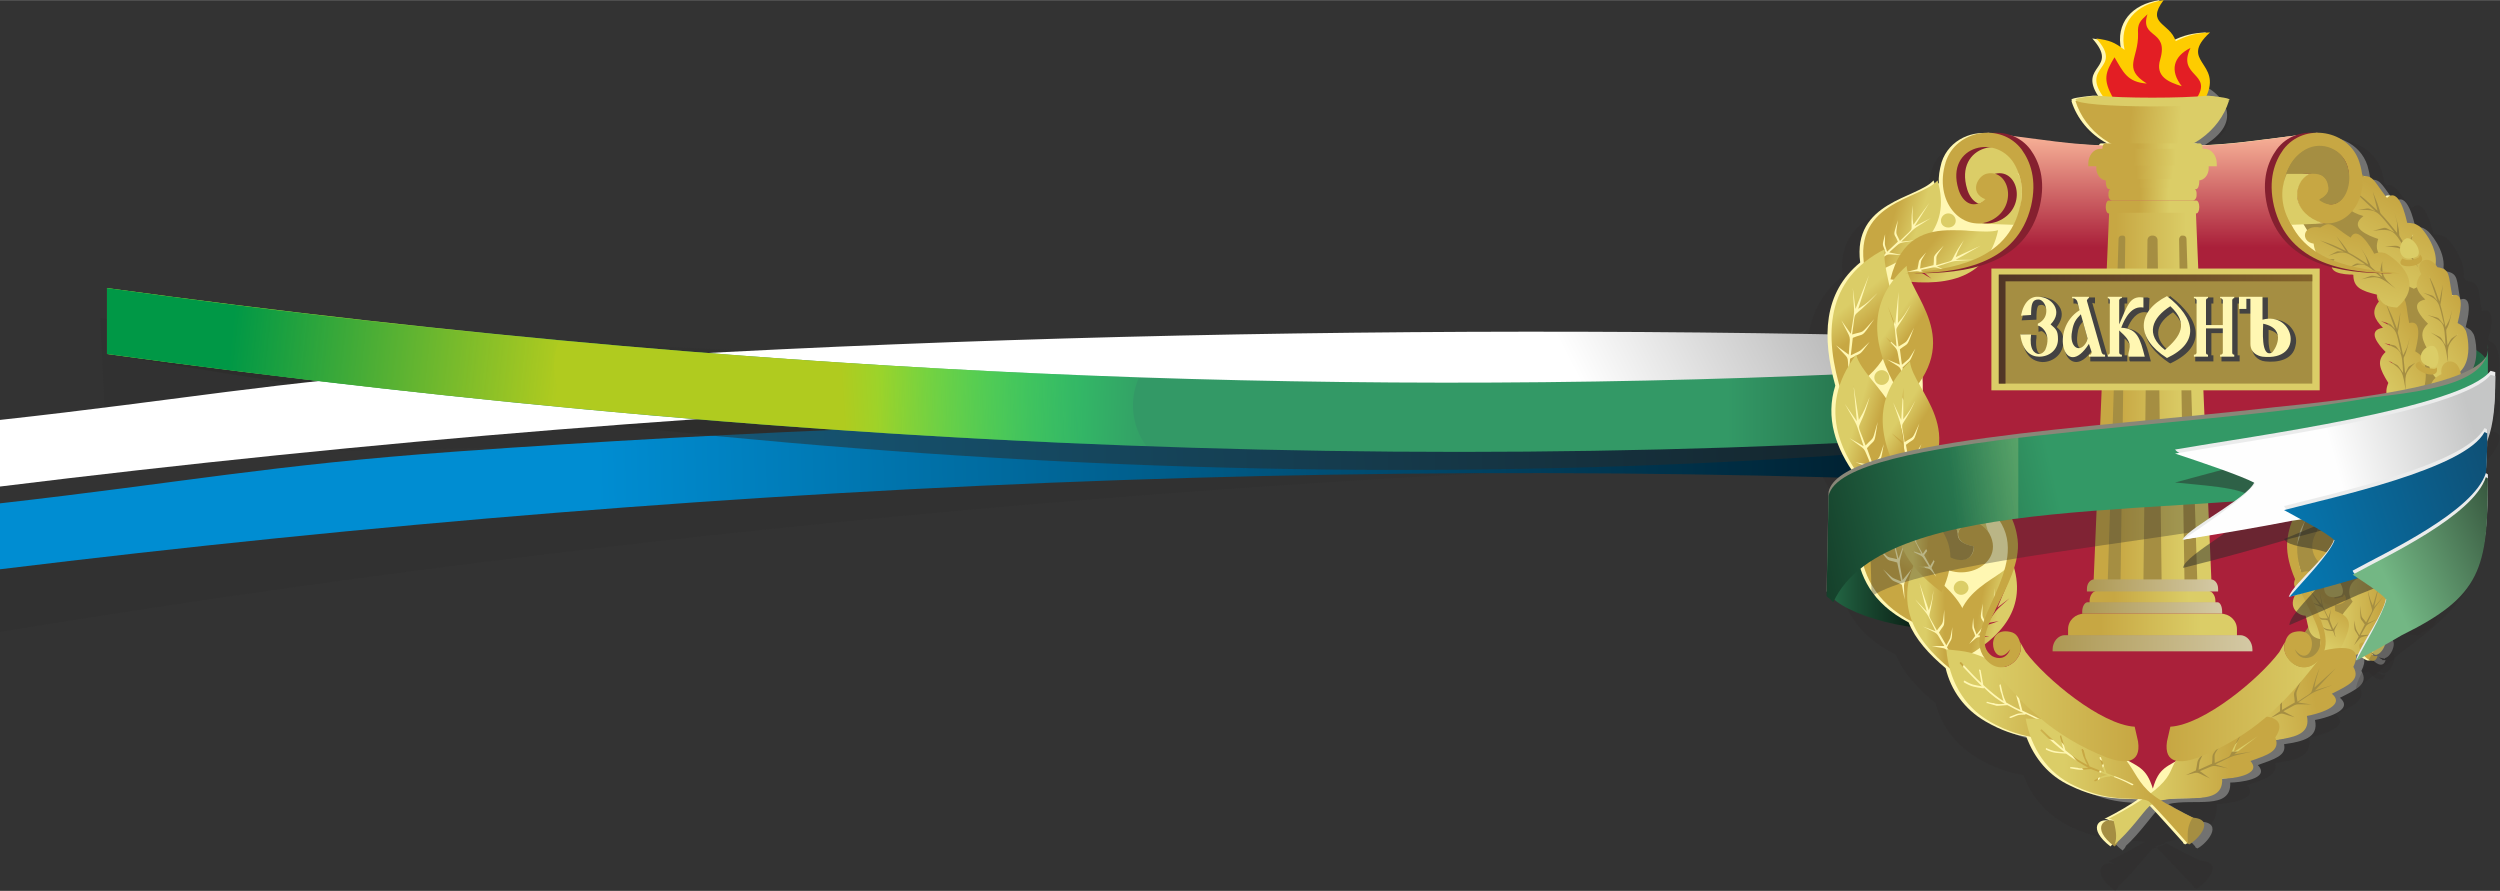 <?xml version="1.0" encoding="UTF-8"?>
<!DOCTYPE svg PUBLIC "-//W3C//DTD SVG 1.1//EN" "http://www.w3.org/Graphics/SVG/1.1/DTD/svg11.dtd">
<!-- Creator: CorelDRAW X7 -->
<svg xmlns="http://www.w3.org/2000/svg" xml:space="preserve" width="86.254mm" height="30.74mm" version="1.1" style="shape-rendering:geometricPrecision; text-rendering:geometricPrecision; image-rendering:optimizeQuality; fill-rule:evenodd; clip-rule:evenodd"
viewBox="0 0 3716 1324"
 xmlns:xlink="http://www.w3.org/1999/xlink">
 <rect x="0" y="0" width="3716" height="1324" fill="#333333" stroke="none"/>
 <defs>
  <style type="text/css">
   <![CDATA[
    .fil63 {fill:#EBECEC}
    .fil10 {fill:#727271}
    .fil66 {fill:#434242}
    .fil59 {fill:#898778}
    .fil11 {fill:#FFF7B2}
    .fil39 {fill:#FECC00}
    .fil55 {fill:#85202F}
    .fil40 {fill:#E31E24}
    .fil19 {fill:#DBCD67}
    .fil20 {fill:#C7A743}
    .fil13 {fill:#A58E42}
    .fil9 {fill:#009846}
    .fil3 {fill:#2B2A29;fill-opacity:0.18}
    .fil0 {fill:#2B2A29;fill-opacity:0.212}
    .fil58 {fill:#2B2A29;fill-opacity:0.322}
    .fil5 {fill:#2B2A29;fill-opacity:0.502}
    .fil62 {fill:#2B2A29;fill-opacity:0.502}
    .fil36 {fill:url(#id6)}
    .fil37 {fill:url(#id7)}
    .fil48 {fill:url(#id8)}
    .fil49 {fill:url(#id9)}
    .fil33 {fill:url(#id10)}
    .fil21 {fill:url(#id11)}
    .fil53 {fill:url(#id12)}
    .fil54 {fill:url(#id13)}
    .fil45 {fill:url(#id14)}
    .fil35 {fill:url(#id15)}
    .fil46 {fill:url(#id16)}
    .fil43 {fill:url(#id17)}
    .fil28 {fill:url(#id18)}
    .fil47 {fill:url(#id19)}
    .fil41 {fill:url(#id20)}
    .fil57 {fill:url(#id21)}
    .fil30 {fill:url(#id22)}
    .fil42 {fill:url(#id23)}
    .fil56 {fill:url(#id24)}
    .fil27 {fill:url(#id25)}
    .fil23 {fill:url(#id26)}
    .fil51 {fill:url(#id27)}
    .fil67 {fill:url(#id28)}
    .fil44 {fill:url(#id29)}
    .fil6 {fill:url(#id30)}
    .fil25 {fill:url(#id31)}
    .fil15 {fill:url(#id32)}
    .fil65 {fill:url(#id33)}
    .fil50 {fill:url(#id34)}
    .fil7 {fill:url(#id35)}
    .fil2 {fill:url(#id36)}
    .fil14 {fill:url(#id37)}
    .fil8 {fill:url(#id38)}
    .fil61 {fill:url(#id39)}
    .fil24 {fill:url(#id40)}
    .fil12 {fill:url(#id41)}
    .fil17 {fill:url(#id42)}
    .fil32 {fill:url(#id43)}
    .fil38 {fill:url(#id44)}
    .fil31 {fill:url(#id45)}
    .fil29 {fill:url(#id46)}
    .fil34 {fill:url(#id47)}
    .fil18 {fill:url(#id48)}
    .fil1 {fill:url(#id49)}
    .fil22 {fill:url(#id50)}
    .fil26 {fill:url(#id51)}
    .fil52 {fill:url(#id52)}
    .fil16 {fill:url(#id53)}
    .fil60 {fill:url(#id54)}
    .fil4 {fill:url(#id55)}
    .fil64 {fill:url(#id56)}
   ]]>
  </style>
   <mask id="id0">
  <linearGradient id="id1" gradientUnits="userSpaceOnUse" x1="1303.9" y1="608.937" x2="1727.41" y2="627.86">
   <stop offset="0" style="stop-opacity:1; stop-color:white"/>
   <stop offset="1" style="stop-opacity:0; stop-color:white"/>
  </linearGradient>
    <rect style="fill:url(#id1)" x="157" y="426" width="1548" height="238"/>
   </mask>
   <mask id="id2">
  <linearGradient id="id3" gradientUnits="userSpaceOnUse" x1="344.114" y1="505.094" x2="831.254" y2="558.044">
   <stop offset="0" style="stop-opacity:1; stop-color:white"/>
   <stop offset="1" style="stop-opacity:0; stop-color:white"/>
  </linearGradient>
    <rect style="fill:url(#id3)" x="159" y="428" width="686" height="178"/>
   </mask>
   <mask id="id4">
  <linearGradient id="id5" gradientUnits="userSpaceOnUse" x1="3352.2" y1="838.087" x2="2920.54" y2="885.216">
   <stop offset="0" style="stop-opacity:1; stop-color:white"/>
   <stop offset="1" style="stop-opacity:0; stop-color:white"/>
  </linearGradient>
    <rect style="fill:url(#id5)" x="2713" y="534" width="985" height="362"/>
   </mask>
  <linearGradient id="id6" gradientUnits="userSpaceOnUse" x1="2950.57" y1="1063.35" x2="3071.79" y2="1073.62">
   <stop offset="0" style="stop-opacity:1; stop-color:#DBCD67"/>
   <stop offset="1" style="stop-opacity:1; stop-color:#C7A743"/>
  </linearGradient>
  <linearGradient id="id7" gradientUnits="userSpaceOnUse" xlink:href="#id6" x1="3068.36" y1="1160.91" x2="3203.53" y2="1160.91">
  </linearGradient>
  <linearGradient id="id8" gradientUnits="userSpaceOnUse" x1="2971.38" y1="489.179" x2="3436.89" y2="489.179">
   <stop offset="0" style="stop-opacity:1; stop-color:#513626"/>
   <stop offset="1" style="stop-opacity:1; stop-color:#83632A"/>
  </linearGradient>
  <linearGradient id="id9" gradientUnits="userSpaceOnUse" xlink:href="#id6" x1="3253.26" y1="886.129" x2="3141.9" y2="886.129">
  </linearGradient>
  <linearGradient id="id10" gradientUnits="userSpaceOnUse" xlink:href="#id6" x1="2820.06" y1="785.048" x2="2796.89" y2="827.748">
  </linearGradient>
  <linearGradient id="id11" gradientUnits="userSpaceOnUse" xlink:href="#id6" x1="3616.5" y1="844.988" x2="3569" y2="776.794">
  </linearGradient>
  <linearGradient id="id12" gradientUnits="userSpaceOnUse" x1="3061.03" y1="884.914" x2="3510.56" y2="893.771">
   <stop offset="0" style="stop-opacity:1; stop-color:#A58E42"/>
   <stop offset="1" style="stop-opacity:1; stop-color:white"/>
  </linearGradient>
  <linearGradient id="id13" gradientUnits="userSpaceOnUse" xlink:href="#id6" x1="2948.36" y1="1042.46" x2="3174.55" y2="1042.46">
  </linearGradient>
  <linearGradient id="id14" gradientUnits="userSpaceOnUse" xlink:href="#id6" x1="3223.11" y1="289.786" x2="3180.78" y2="288.261">
  </linearGradient>
  <linearGradient id="id15" gradientUnits="userSpaceOnUse" xlink:href="#id6" x1="2969.99" y1="910.792" x2="2941.94" y2="904.933">
  </linearGradient>
  <linearGradient id="id16" gradientUnits="userSpaceOnUse" xlink:href="#id6" x1="3224.82" y1="308.414" x2="3179.42" y2="306.889">
  </linearGradient>
  <linearGradient id="id17" gradientUnits="userSpaceOnUse" xlink:href="#id6" x1="3229.89" y1="257.774" x2="3175.42" y2="255.995">
  </linearGradient>
  <linearGradient id="id18" gradientUnits="userSpaceOnUse" xlink:href="#id6" x1="2913.91" y1="383.402" x2="2876.89" y2="354.185">
  </linearGradient>
  <linearGradient id="id19" gradientUnits="userSpaceOnUse" xlink:href="#id6" x1="3249.79" y1="569.474" x2="3145.6" y2="569.474">
  </linearGradient>
  <linearGradient id="id20" gradientUnits="userSpaceOnUse" xlink:href="#id6" x1="3226.64" y1="217.964" x2="3177.98" y2="217.24">
  </linearGradient>
  <linearGradient id="id21" gradientUnits="userSpaceOnUse" xlink:href="#id6" x1="2843.72" y1="804.98" x2="2867.71" y2="804.98">
  </linearGradient>
  <linearGradient id="id22" gradientUnits="userSpaceOnUse" xlink:href="#id6" x1="2812.5" y1="481.2" x2="2837.7" y2="499.057">
  </linearGradient>
  <linearGradient id="id23" gradientUnits="userSpaceOnUse" xlink:href="#id6" x1="3234.05" y1="235.39" x2="3172.13" y2="233.318">
  </linearGradient>
  <linearGradient id="id24" gradientUnits="userSpaceOnUse" xlink:href="#id6" x1="3450.66" y1="1042.46" x2="3224.48" y2="1042.46">
  </linearGradient>
  <linearGradient id="id25" gradientUnits="userSpaceOnUse" xlink:href="#id6" x1="2848.18" y1="344.876" x2="2810.7" y2="333.559">
  </linearGradient>
  <linearGradient id="id26" gradientUnits="userSpaceOnUse" xlink:href="#id6" x1="3473.32" y1="901.607" x2="3537.39" y2="901.607">
  </linearGradient>
  <linearGradient id="id27" gradientUnits="userSpaceOnUse" xlink:href="#id6" x1="3271.73" y1="926.951" x2="3122.13" y2="926.951">
  </linearGradient>
  <linearGradient id="id28" gradientUnits="userSpaceOnUse" x1="3547.05" y1="861.585" x2="3754.98" y2="769.047">
   <stop offset="0" style="stop-opacity:1; stop-color:#73B784"/>
   <stop offset="0.839" style="stop-opacity:1; stop-color:#3A5C42"/>
   <stop offset="1" style="stop-opacity:1; stop-color:black"/>
  </linearGradient>
  <linearGradient id="id29" gradientUnits="userSpaceOnUse" xlink:href="#id6" x1="3224.65" y1="274.252" x2="3179.56" y2="273.11">
  </linearGradient>
  <linearGradient id="id30" gradientUnits="userSpaceOnUse" x1="2427.66" y1="724.935" x2="3649.24" y2="107.97">
   <stop offset="0" style="stop-opacity:1; stop-color:white"/>
   <stop offset="1" style="stop-opacity:1; stop-color:black"/>
  </linearGradient>
  <linearGradient id="id31" gradientUnits="userSpaceOnUse" xlink:href="#id6" x1="3321.5" y1="1046.27" x2="3439.7" y2="1027.86">
  </linearGradient>
  <linearGradient id="id32" gradientUnits="userSpaceOnUse" xlink:href="#id6" x1="3574.53" y1="503.929" x2="3659.34" y2="450.183">
  </linearGradient>
  <linearGradient id="id33" gradientUnits="userSpaceOnUse" x1="3834.52" y1="681.137" x2="3225.45" y2="878.391">
   <stop offset="0" style="stop-opacity:1; stop-color:#12415F"/>
   <stop offset="1" style="stop-opacity:1; stop-color:#008DD2"/>
  </linearGradient>
  <linearGradient id="id34" gradientUnits="userSpaceOnUse" xlink:href="#id12" x1="3051.99" y1="910.352" x2="3530.98" y2="932.991">
  </linearGradient>
  <linearGradient id="id35" gradientUnits="userSpaceOnUse" x1="2567.04" y1="549.959" x2="3351.09" y2="549.959">
   <stop offset="0" style="stop-opacity:1; stop-color:#339966"/>
   <stop offset="1" style="stop-opacity:1; stop-color:black"/>
  </linearGradient>
  <linearGradient id="id36" gradientUnits="userSpaceOnUse" x1="3774.67" y1="542.929" x2="3488.84" y2="542.929">
   <stop offset="0" style="stop-opacity:1; stop-color:#339966"/>
   <stop offset="0.451" style="stop-opacity:1; stop-color:#1A4D33"/>
   <stop offset="1" style="stop-opacity:1; stop-color:black"/>
  </linearGradient>
  <linearGradient id="id37" gradientUnits="userSpaceOnUse" xlink:href="#id6" x1="3501.78" y1="415.591" x2="3570.72" y2="301.646">
  </linearGradient>
  <linearGradient id="id38" gradientUnits="userSpaceOnUse" x1="1245.6" y1="497.517" x2="1601.44" y2="473.257">
   <stop offset="0" style="stop-opacity:1; stop-color:#B0CB1F"/>
   <stop offset="1" style="stop-opacity:1; stop-color:#33FF66"/>
  </linearGradient>
  <linearGradient id="id39" gradientUnits="userSpaceOnUse" x1="3360.45" y1="836.183" x2="3545.36" y2="796.623">
   <stop offset="0" style="stop-opacity:1; stop-color:#DBE285"/>
   <stop offset="1" style="stop-opacity:1; stop-color:#33FF66"/>
  </linearGradient>
  <linearGradient id="id40" gradientUnits="userSpaceOnUse" xlink:href="#id6" x1="3422.3" y1="938.849" x2="3457.09" y2="886.667">
  </linearGradient>
  <linearGradient id="id41" gradientUnits="userSpaceOnUse" x1="3194.48" y1="367.424" x2="3194.47" y2="203.322">
   <stop offset="0" style="stop-opacity:1; stop-color:#AA203A"/>
   <stop offset="1" style="stop-opacity:1; stop-color:#F6B096"/>
  </linearGradient>
  <linearGradient id="id42" gradientUnits="userSpaceOnUse" xlink:href="#id6" x1="3482.2" y1="467.264" x2="3516.49" y2="348.051">
  </linearGradient>
  <linearGradient id="id43" gradientUnits="userSpaceOnUse" xlink:href="#id6" x1="2820.96" y1="624.198" x2="2847.15" y2="640.982">
  </linearGradient>
  <linearGradient id="id44" gradientUnits="userSpaceOnUse" xlink:href="#id6" x1="3240.07" y1="192.582" x2="3166.02" y2="186.258">
  </linearGradient>
  <linearGradient id="id45" gradientUnits="userSpaceOnUse" xlink:href="#id6" x1="2756.71" y1="631.009" x2="2788.09" y2="640.336">
  </linearGradient>
  <linearGradient id="id46" gradientUnits="userSpaceOnUse" xlink:href="#id6" x1="2747.82" y1="452.419" x2="2775" y2="486.021">
  </linearGradient>
  <linearGradient id="id47" gradientUnits="userSpaceOnUse" xlink:href="#id6" x1="2862.69" y1="916.237" x2="2890.91" y2="916.237">
  </linearGradient>
  <linearGradient id="id48" gradientUnits="userSpaceOnUse" xlink:href="#id6" x1="3546.04" y1="629.527" x2="3664.22" y2="629.527">
  </linearGradient>
  <linearGradient id="id49" gradientUnits="userSpaceOnUse" xlink:href="#id36" x1="2647.54" y1="874.012" x2="2903.7" y2="874.012">
  </linearGradient>
  <linearGradient id="id50" gradientUnits="userSpaceOnUse" xlink:href="#id6" x1="3565.59" y1="827.42" x2="3530.46" y2="776.957">
  </linearGradient>
  <linearGradient id="id51" gradientUnits="userSpaceOnUse" xlink:href="#id6" x1="3195.11" y1="1155.28" x2="3316.57" y2="1155.28">
  </linearGradient>
  <linearGradient id="id52" gradientUnits="userSpaceOnUse" x1="2988.93" y1="974.006" x2="3672.6" y2="987.223">
   <stop offset="0" style="stop-opacity:1; stop-color:#A58E42"/>
   <stop offset="1" style="stop-opacity:1; stop-color:#FEFEFE"/>
  </linearGradient>
  <linearGradient id="id53" gradientUnits="userSpaceOnUse" xlink:href="#id6" x1="3511.17" y1="545.337" x2="3595.97" y2="491.591">
  </linearGradient>
  <linearGradient id="id54" gradientUnits="userSpaceOnUse" xlink:href="#id35" x1="3069.29" y1="778.709" x2="2451.85" y2="919.446">
  </linearGradient>
  <linearGradient id="id55" gradientUnits="userSpaceOnUse" x1="887.637" y1="750.412" x2="3344.92" y2="677.091">
   <stop offset="0" style="stop-opacity:1; stop-color:#008DD2"/>
   <stop offset="1" style="stop-opacity:1; stop-color:black"/>
  </linearGradient>
  <linearGradient id="id56" gradientUnits="userSpaceOnUse" x1="3675.55" y1="632.017" x2="3471.33" y2="688.675">
   <stop offset="0" style="stop-opacity:1; stop-color:#C5C6C6"/>
   <stop offset="1" style="stop-opacity:1; stop-color:#FEFEFE"/>
  </linearGradient>
 </defs>
 <g id="Layer_x0020_1">
  <path class="fil0" d="M3544 271l3 4c15,-2 18,12 38,34l0 0c19,-18 30,29 32,39l0 0c9,1 10,0 19,5l0 0c4,3 30,32 26,60 2,1 3,3 4,4l0 0c22,3 17,14 23,45l0 0c24,-7 12,35 9,43l0 0c8,5 9,4 13,12l0 0c3,4 12,43 -8,63 0,2 1,4 1,6l0 0c20,13 10,22 1,55l0 0c27,4 -6,41 -13,49l0 0c6,7 7,8 8,17l0 0c0,6 -10,49 -40,59 14,8 22,26 7,37l0 0c26,30 4,53 -16,54l0 0c-7,23 -3,44 -31,49l0 0c7,20 -6,30 -22,34 3,11 -32,-5 -45,7l-3 17c1,1 1,3 1,4 2,1 4,2 6,3 6,6 -2,27 -12,29l0 1 -10 -2c1,1 3,2 5,3l0 0 1 1c2,0 3,0 5,-1 -4,15 -18,6 -25,-4 -4,1 -7,2 -11,3 2,4 1,10 -3,19l0 0c11,20 -7,28 -35,42l0 0c24,19 -27,32 -40,34l0 0c6,29 -21,34 -50,38 4,18 -15,24 -42,33l0 0c21,22 -33,28 -45,28l0 0c2,44 -37,47 -77,57 14,8 36,19 52,27 39,2 8,35 -5,42l-4 -2 0 -1c-13,-14 -45,-48 -57,-60 -2,1 19,-7 17,-5l-22 9c-6,6 -28,35 -50,55 -1,3 -3,5 -5,7 -38,-28 -18,-46 -2,-40 0,0 0,-1 -1,-1l0 0c-2,-1 -4,-2 -7,-3l0 0c23,-11 41,-21 54,-29 -21,-3 -57,2 -108,-21l0 0c-36,-17 -60,-44 -72,-78 -18,-3 -41,-9 -66,-24 -34,-19 -56,-48 -65,-83 -27,-22 -48,-45 -59,-72 -121,-60 -78,-171 -86,-228 -33,-44 -49,-92 -33,-142 -22,-76 -19,-146 40,-193 -12,-96 93,-100 119,-128l0 0c1,2 1,5 2,8l6 -4c0,-10 1,-21 5,-33 11,-36 52,-52 86,-43 87,10 112,14 168,17 1,-2 2,-3 4,-3l9 0c-28,-15 -49,-39 -57,-67l1 0c-1,0 -1,-1 -1,-1 0,-3 13,-5 35,-7 2,0 5,1 9,1 -35,-49 34,-42 -11,-90 22,2 18,134 36,147 -41,-179 274,-65 121,17l10 0c63,0 109,-7 172,-14 34,-9 75,7 87,43 2,6 3,12 4,18zm-342 969l-1 0 1 -1 0 1zm443 -416l0 0 4 -2 0 0 -4 2zm54 -206l0 0 0 0 0 0zm-8 49l0 1 3 -4 0 0 -3 3zm-11 41l0 1 4 -1 0 0 -4 0zm17 -184l0 0 2 -1 0 0 -2 1zm-72 -155l0 0 2 -3 0 0 -2 3z"/>
  <path class="fil1" d="M2904 932c-66,12 -185,-26 -186,-55 0,-38 0,-56 0,-95 62,22 124,42 186,56 0,38 0,56 0,94z"/>
  <path class="fil2" d="M3489 489c73,-13 206,20 207,49 0,38 0,77 0,115 -69,-19 -138,-38 -207,-49 0,-38 0,-76 0,-115z"/>
  <g id="_2072911910832">
   <path class="fil3" d="M3355 642c-1094,7 -2190,-59 -3355,199l0 98c1059,-174 2211,-268 3355,-265l0 -32z"/>
   <path class="fil3" d="M3355 514c-1058,93 -2133,9 -3206,-41l10 204 3196 -65 0 -98z"/>
  </g>
  <path class="fil4" d="M3355 642c-847,-43 -1844,-31 -2677,29 -277,20 -405,46 -678,77l0 98c1095,-134 2224,-184 3355,-106l0 -98z"/>
  <path class="fil5" d="M3355 514c-1080,100 -2152,58 -3196,-86l0 98c1088,186 2148,232 3196,86l0 -98z"/>
  <path class="fil6" d="M3355 518c-847,-42 -1844,-31 -2677,30 -277,20 -405,46 -678,76l0 99c1095,-135 2224,-184 3355,-106l0 -99z"/>
  <path class="fil7" d="M3355 514c-810,75 -1615,70 -2408,2 -264,-23 -527,-52 -788,-88l0 98c1088,149 2148,194 3196,86l0 -98z"/>
  <path class="fil8" style="mask:url(#id0)" d="M1693 561c-513,-18 -1025,-63 -1534,-133l0 98c521,71 1035,119 1545,137 -22,-30 -26,-69 -11,-102z"/>
  <path class="fil9" style="mask:url(#id2)" d="M831 506c-225,-21 -449,-47 -672,-78l0 98c230,32 458,58 685,80 -21,-29 -27,-67 -13,-100z"/>
  <path class="fil10" d="M3523 264l3 3c13,-1 17,12 34,33l0 0c18,-17 28,28 30,37l0 0c9,1 10,0 17,5l0 0c4,2 28,30 25,56 1,2 2,3 3,5l0 0c20,3 16,13 22,42l0 0c21,-7 10,33 8,41l0 0c7,4 8,4 12,11l0 0c2,4 11,41 -8,60 0,2 1,4 1,6l0 0c19,12 9,21 1,52l0 0c25,4 -5,39 -12,46l0 0c5,8 6,8 7,17l0 0c1,5 -9,46 -36,56 12,8 20,25 6,35l0 0c24,28 3,50 -15,51l0 0c-6,22 -2,42 -28,47l0 0c6,19 -5,28 -20,32 2,10 -8,18 -20,29l-3 16c1,1 1,3 1,4 2,1 4,1 5,3 6,6 -2,25 -11,27l0 1 -9 -2c1,1 3,2 5,3l0 1 0 0c2,0 4,0 5,0 -4,13 -16,5 -23,-5 -3,1 -6,2 -9,3 1,4 0,10 -4,18l0 0c11,19 -6,27 -32,40l0 0c23,19 -25,31 -37,33l0 0c6,27 -19,32 -46,36 4,17 -14,22 -39,31l0 0c20,21 -29,26 -41,26l0 0c2,42 -55,23 -92,32 12,8 34,19 48,26 36,2 8,34 -5,40l-3 -2 0 -1c-12,-13 -42,-46 -53,-57 -1,1 -3,2 -4,4l0 0c-6,5 -26,34 -46,52 -1,3 -3,5 -5,7 -35,-27 -17,-44 -2,-38 0,0 0,-1 0,-1l0 0c-2,-1 -5,-2 -7,-2l0 0c21,-11 37,-21 50,-29 -19,-2 -53,3 -100,-20l0 0c-33,-15 -55,-41 -66,-73 -17,-3 -38,-9 -61,-23 -31,-18 -51,-46 -60,-79 -24,-21 -44,-43 -54,-68 -111,-58 -71,-163 -79,-217 -30,-42 -45,-88 -30,-135 -20,-72 -18,-139 36,-183 -11,-91 86,-95 110,-122l0 0c1,2 1,5 2,7l5 -3c0,-10 1,-20 5,-32 10,-34 48,-49 79,-41 80,10 103,14 154,17 1,-2 3,-3 4,-3l9 0c-26,-14 -45,-37 -53,-63l1 0c-1,-1 -1,-1 -1,-2 0,-2 12,-4 32,-6 2,0 5,0 8,1 -32,-47 32,-40 -9,-86 20,2 16,128 33,140 -38,-170 252,-62 110,16l10 0c58,0 100,-6 158,-14 32,-8 69,7 80,41 2,7 3,12 4,18zm-315 920l0 0 0 -1 0 1zm407 -395l0 0 5 -2 0 0 -5 2zm50 -196l0 1 1 -1 -1 0zm-6 47l-1 1 3 -4 0 0 -2 3zm-11 39l0 1 4 -1 0 0 -4 0zm16 -175l0 0 1 -1 0 0 -1 1zm-67 -147l1 0 1 -3 0 0 -2 3z"/>
  <path class="fil11" d="M3505 258l3 3c14,-1 17,12 34,33l0 0c18,-17 28,28 30,37l0 0c9,1 10,0 18,5l0 0c4,2 27,30 24,57 1,1 2,2 3,4l0 0c20,3 16,13 22,42l0 0c21,-7 10,33 8,41l0 0c7,4 8,4 12,11l0 0c2,4 11,42 -8,60 1,2 1,4 1,6l0 0c19,12 9,21 2,53l0 0c24,3 -6,38 -12,45l0 0c5,8 6,8 7,17l0 0c0,5 -9,46 -37,56 13,8 20,25 6,35l0 0c24,28 4,50 -14,51l0 0c-7,22 -3,42 -29,47l0 0c6,19 -5,28 -20,32 2,11 -8,18 -20,29l-2 16c0,1 0,3 0,4 2,1 4,1 6,3 5,6 -3,25 -12,27l0 2 -9 -3c1,1 3,2 5,4l0 0 1 0c1,0 3,0 4,0 -3,13 -16,5 -23,-4 -3,0 -6,1 -9,2 1,5 0,10 -4,18l0 0c11,19 -6,27 -32,40l0 0c23,19 -25,31 -37,33l0 0c6,27 -18,32 -46,36 4,17 -13,23 -38,31l0 0c19,21 -30,27 -42,26l0 0c3,42 -55,23 -91,33 12,7 33,18 47,25 36,3 8,34 -5,40l-3 -2 0 -1c-12,-13 -41,-46 -52,-57 -2,1 -4,2 -5,4l0 0c-6,5 -26,34 -46,52 -1,3 -3,5 -5,7 -35,-27 -17,-43 -2,-38 0,0 0,-1 0,-1l0 0c-2,-1 -4,-2 -7,-2l0 0c22,-11 38,-21 50,-29 -19,-2 -53,3 -100,-20l0 0c-33,-15 -54,-41 -66,-73 -17,-3 -37,-9 -61,-23 -31,-18 -51,-46 -59,-79 -25,-21 -45,-43 -55,-68 -111,-58 -71,-163 -78,-217 -31,-42 -46,-88 -31,-135 -20,-72 -18,-138 37,-183 -12,-91 85,-95 109,-122l0 0c1,3 2,5 2,8l6 -4c-1,-9 1,-20 4,-31 11,-34 48,-50 80,-41 79,10 102,14 154,16 0,-2 2,-3 3,-3l9 0c-26,-14 -45,-37 -53,-63l1 0c-1,-1 -1,-1 -1,-2 0,-2 12,-4 32,-6 3,0 5,0 8,1 -31,-47 32,-40 -9,-86 20,3 26,5 43,17 -9,-40 16,-68 57,-74 -27,36 10,33 18,61 18,-9 31,-12 51,-13 -47,43 17,44 -5,94l2 0c20,2 32,4 32,6 0,1 0,1 -1,2 -9,27 -28,49 -53,63l10 0c1,0 3,1 3,3 52,-2 75,-6 155,-16 31,-9 69,7 79,41 2,6 3,11 4,17zm-315 920l0 0 0 -1 0 1zm408 -395l0 0 4 -2 0 0 -4 2zm50 -196l0 1 0 -1 0 0zm-7 47l0 1 3 -4 0 0 -3 3zm-11 39l0 1 4 -1 0 0 -4 0zm16 -175l0 0 1 -1 0 0 -1 1zm-66 -147l0 0 1 -3 0 0 -1 3z"/>
  <path class="fil12" d="M2954 197c21,14 42,28 52,52l7 39 -5 32 -12 29 -27 23 -32 17 -21 6 -18 3 -29 5 -24 2 -13 1c-4,17 26,36 23,52 -8,47 7,92 2,139 -3,27 15,44 17,71 1,28 -39,69 -30,98l15 44 3 -21 12 -30 25 -17 29 -5 24 7 23 18 12 24 4 29 -10 43 -22 48 -12 32 0 28 51 49 75 56 79 53c26,16 38,16 48,48 9,-32 21,-32 47,-48l79 -53 75 -56 51 -49 0 -28 -12 -32 -22 -48 -10 -43 4 -29 12 -24 23 -18 24 -7 29 5 25 17 12 30 3 21 15 -44c40,-116 39,-241 12,-360l-13 -1 -24 -2 -29 -5 -18 -3 -21 -6 -32 -17 -27 -23 -12 -29 -5 -32 7 -39c10,-24 31,-38 52,-52 -127,16 -122,19 -245,21 -123,-2 -119,-5 -246,-21z"/>
  <polygon class="fil13" points="3484,228 3563,318 3613,390 3649,452 3657,565 3644,651 3604,761 3603,818 3543,910 3533,974 3494,963 3471,1024 3411,1074 3354,1121 3263,1175 3197,1182 3247,1137 3371,1017 3441,918 3411,820 3443,723 3561,582 3543,434 3454,383 3383,265 3436,202 "/>
  <path class="fil14" d="M3487 286c-5,21 6,29 26,35l0 0c-23,17 7,29 22,34l0 0c-7,20 4,29 28,43l0 0c2,21 13,26 25,31l0 0c65,-28 14,-89 8,-93l0 0c-8,-5 -9,-4 -18,-5l0 0c-2,-9 -12,-54 -30,-37l0 0c-20,-25 -21,-38 -43,-30l0 0c-5,-3 -10,-5 -14,-5l0 0c-15,0 -20,19 -4,27zm11 -3c20,14 17,13 36,30l0 0 -7 -28c23,55 -5,9 36,61l0 0c0,-19 1,-11 -4,-31l0 0c16,53 -4,17 21,57l0 0c0,-17 -1,-9 7,-24l0 0c-9,25 -5,28 8,50l0 0c-20,-27 -20,-30 -50,-32l0 0c24,-1 14,-3 32,7l0 0c-19,-31 -19,-34 -50,-30l0 0c24,-6 13,-7 32,2l0 0c-26,-31 -23,-34 -54,-33l0 0c20,-3 11,-4 26,2l0 0 -33 -31z"/>
  <path class="fil15" d="M3599 407c-12,15 -7,26 6,38l0 0c-25,5 -6,26 4,36l0 0c-14,13 -9,25 4,46l0 0c-6,17 0,26 8,35l0 0c63,5 47,-65 44,-71l0 0c-4,-7 -5,-7 -12,-11l0 0c2,-8 13,-48 -8,-41l0 0c-6,-29 -2,-39 -22,-42l0 0c-5,-8 -11,-11 -16,-11 -9,0 -15,10 -8,21zm11 2c10,20 8,17 16,39l0 0 5 -25c-4,53 -7,5 4,63l0 0c8,-15 5,-8 10,-26l0 0c-9,48 -11,11 -7,53l0 0c7,-12 3,-8 15,-16l0 0c-17,16 -15,21 -14,43l0 0c-5,-29 -3,-32 -26,-46l0 0c19,10 12,3 22,19l0 0c-2,-33 -1,-35 -27,-45l0 0c21,6 13,1 25,15l0 0c-9,-35 -5,-36 -31,-48l0 0c18,6 12,2 21,12l0 0 -13 -38z"/>
  <path class="fil16" d="M3536 448c-12,15 -7,26 6,39l0 0c-25,4 -6,26 4,36l0 0c-14,13 -9,25 4,46l0 0c-7,17 0,25 7,34l0 0c63,5 48,-65 45,-70l0 0c-5,-7 -6,-7 -12,-11l0 0c2,-9 13,-48 -9,-42l0 0c-6,-29 -1,-39 -21,-42l0 0c-5,-8 -11,-11 -16,-11 -9,0 -15,11 -8,21zm10 2c10,20 9,18 17,39l0 0 5 -25c-4,53 -8,5 4,64l0 0c8,-16 5,-9 10,-27l0 0c-10,49 -11,12 -7,54l0 0c7,-13 2,-8 15,-16l0 0c-17,16 -15,20 -14,42l0 0c-5,-29 -4,-31 -26,-45l0 0c18,9 11,3 22,18l0 0c-2,-32 -1,-34 -28,-44l0 0c21,5 14,0 25,15l0 0c-8,-35 -5,-36 -30,-48l0 0c17,6 11,1 21,12l0 0 -14 -39z"/>
  <path class="fil17" d="M3449 338c-27,-5 -30,21 -10,24l0 0c2,19 13,24 31,23l0 0c-15,21 14,23 28,23l0 0c0,19 11,24 36,30l0 0c7,17 17,18 29,19 48,-41 -12,-79 -18,-81l0 0c-8,-2 -9,-1 -16,1l0 0c-4,-8 -25,-44 -35,-24l0 0c-18,-11 -25,-20 -33,-20l0 0c-4,0 -7,2 -12,5zm24 13c34,41 -2,9 47,42l0 0c-5,-16 -2,-9 -11,-25l0 0c27,41 0,15 32,43l0 0c-4,-14 -3,-8 0,-23l0 0c-1,24 3,26 20,41l0 0c-24,-18 -25,-20 -51,-14l0 0c20,-7 11,-6 29,-3l0 0c-24,-21 -25,-24 -51,-12l0 0c19,-11 10,-9 28,-7l0 0c-30,-19 -28,-22 -55,-13l0 0c17,-8 9,-7 23,-6l0 0 -36 -17c21,7 18,6 39,16l0 0 -14 -22z"/>
  <path class="fil18" d="M3629 556c-19,9 -19,22 -12,41l0 0c-28,-8 -19,23 -14,38l0 0c-20,7 -21,21 -18,49l0 0c-15,13 -12,25 -9,38l0 0c61,35 79,-43 78,-50l0 0c0,-9 -1,-9 -6,-17l0 0c6,-7 36,-42 11,-45l0 0c8,-32 18,-41 -1,-53l0 0c-2,-14 -9,-20 -16,-20l0 0c-8,0 -15,7 -13,19zm9 6c1,25 1,22 -2,48l0 0 18 -23c-30,52 -10,1 -27,66l0 0c15,-12 9,-7 22,-22l0 0c-32,44 -16,6 -32,50l0 0c13,-9 6,-6 23,-8l0 0c-25,7 -25,13 -35,36l0 0c9,-32 12,-34 -4,-59l0 0c14,18 10,9 13,30l0 0c14,-34 16,-36 -6,-59l0 0c18,16 13,7 18,27l0 0c8,-39 12,-38 -7,-63l0 0c14,15 10,7 15,23l0 0 4 -46z"/>
  <path class="fil19" d="M3594 695c-19,-3 -33,28 0,31 10,-3 9,-28 0,-31z"/>
  <path class="fil20" d="M3573 717c-25,9 31,34 26,9 -2,1 -3,2 -5,2l0 0 0 0c-12,-1 -19,-5 -21,-11z"/>
  <path class="fil21" d="M3583 754c-37,-2 -30,19 -32,52l0 0c-40,14 -27,36 -14,67l0 0 14 22c19,-2 38,-10 30,-34l0 0c26,-5 22,-25 29,-47l0 0c18,-1 38,-23 14,-51l0 0c18,-13 0,-38 -18,-38 -10,0 -20,7 -23,29zm20 4l-22 35c15,-5 12,-5 27,-12l0 0c-42,26 -27,5 -42,39l0 0c16,-1 8,2 30,-11l0 0c-23,18 -14,12 -30,14l0 0 -8 19c16,-2 8,0 25,-9l0 0c-17,13 -9,9 -26,13l0 0 -7 15c5,-22 6,-11 -5,-34l0 0 11 14c9,-26 7,-13 2,-40l0 0 6 17c15,-31 10,-16 17,-51l0 0 -3 25 25 -34z"/>
  <path class="fil22" d="M3541 760c-28,-2 -22,14 -24,38l0 0c-30,11 -20,27 -10,50l0 0 10 16c14,-1 28,-7 22,-24l0 0c20,-4 17,-19 21,-36l0 0c14,0 29,-16 11,-37l0 0c14,-10 0,-29 -13,-29l0 0c-8,0 -15,6 -17,22zm15 3l-17 26c11,-4 9,-4 20,-9l0 0c-31,20 -20,4 -31,29l0 0c12,-1 6,2 22,-8l0 0c-16,13 -10,9 -22,10l0 0 -6 14c12,-2 7,0 19,-6l0 0c-13,9 -7,6 -20,9l0 0 -4 11c3,-16 4,-8 -5,-25l0 0 9 10c6,-18 5,-9 2,-29l0 0 4 13c11,-23 7,-13 12,-38l0 0 -2 18 19 -25z"/>
  <path class="fil23" d="M3522 856c-32,0 -35,26 -25,38l0 0c-11,16 -27,25 -15,45l0 0c-20,8 -14,25 -5,39l0 0 22 -4c27,-8 50,-12 36,-46l0 0c20,-21 38,-28 16,-51l0 0c21,-24 4,-38 -11,-38 -10,0 -19,5 -18,17zm15 11l-8 35 14 -16c-18,24 -11,13 -24,40l0 0 15 -6c-21,12 -13,4 -25,24l0 0 16 -1c-21,6 -13,1 -26,16l0 0 7 -13c-7,-13 -6,-5 -7,-24l0 0c4,16 1,10 8,22l0 0 8 -16c-8,-12 -6,-3 -7,-28l0 0c3,22 1,14 9,25l0 0c14,-28 9,-6 2,-49l0 0c4,14 3,12 8,24l0 0 10 -33z"/>
  <path class="fil24" d="M3416 878c-18,21 -2,37 11,37l0 0c5,17 3,32 23,35l0 0c-6,18 8,24 23,25l9 -17c10,-23 19,-40 -11,-50l0 0c-2,-24 3,-40 -25,-38l0 0c-3,-16 -10,-21 -17,-21l0 0c-14,0 -27,19 -13,29zm15 -4l20 25 -3 -19c6,26 2,15 13,38l0 0 4 -13c-3,20 -4,11 3,30l0 0 8 -11c-8,17 -7,9 -4,25l0 0 -4 -11c-13,-2 -7,1 -21,-9l0 0c13,7 8,5 19,7l0 0 -6 -14c-3,-1 -4,-1 -6,-1l0 0c-4,0 -3,1 -16,-10l0 0c13,8 11,8 17,8l0 0c1,0 3,0 5,0l0 0c-12,-25 0,-9 -32,-28l0 0c11,5 9,5 20,8l0 0 -17 -25z"/>
  <path class="fil25" d="M3481 963l0 0c-13,0 -28,4 -28,4l0 0 -90 71c-18,23 1,33 -53,79l21 0c28,-27 108,-6 98,-53l0 0c12,-2 60,-14 37,-33l0 0c26,-13 43,-21 32,-40l0 0c11,-23 -2,-28 -17,-28zm-33 29c-5,17 -5,14 -8,30l0 0 32 -29 -31 33 26 -8c-35,14 -21,6 -51,26l0 0 20 3c-30,0 -17,-3 -42,10l0 0 17 9c-26,-7 -14,-8 -36,1l0 0 14 -10c1,-18 -2,-9 8,-30l0 0c-6,19 -5,12 -5,28l0 0 19 -11c-1,-18 -5,-8 10,-34l0 0c-10,25 -8,16 -6,33l0 0c32,-22 13,-2 33,-51l0 0z"/>
  <path class="fil13" d="M3144 1221c3,10 10,29 -1,37 -37,-28 -14,-45 1,-37z"/>
  <path class="fil26" d="M3357 1064l0 0c-9,0 -17,2 -17,2l0 0 -99 56c-24,24 4,37 -107,95l0 0c3,0 5,1 7,2l0 0c0,1 1,1 1,2l0 0c2,9 6,24 1,34l0 0c22,-18 44,-50 51,-56l0 0c29,-28 112,8 109,-42l0 0c12,1 61,-5 42,-26l0 0c26,-9 45,-15 37,-35l0 0c18,-27 -7,-32 -25,-32zm-25 25c-7,16 -7,13 -12,29l0 0 36 -24 -35 27 26 -4c-36,9 -21,3 -54,19l0 0 19 6c-29,-5 -16,-6 -42,4l0 0 15 11c-25,-11 -13,-10 -36,-5l0 0 15 -7c4,-18 -1,-10 13,-29l0 0c-9,19 -7,11 -9,28l0 0 20 -9c2,-17 -4,-8 15,-32l0 0c-14,23 -11,14 -11,31l0 0c35,-16 13,0 40,-45l0 0z"/>
  <path class="fil27" d="M2774 409c75,-26 128,-67 106,-141l0 0c-25,29 -134,31 -106,141zm94 -108l-22 35 24 -12c-31,20 -19,10 -44,35l0 0 21 -2c-30,6 -18,0 -39,18l0 0 20 4c-29,-1 -17,-4 -37,9l0 0 12 -12c-5,-16 -6,-8 -1,-28l0 0c0,18 -2,11 3,26l0 0 16 -15c-6,-15 -8,-5 0,-32l0 0c-3,24 -4,16 3,31l0 0c27,-27 13,-5 19,-53l0 0c0,16 -1,14 1,29l0 0 24 -33z"/>
  <path class="fil28" d="M2902 342l-1 0c-37,0 -76,10 -91,73 78,13 144,2 160,-73 -10,3 -25,2 -42,1l0 0c-9,-1 -17,-1 -26,-1zm17 15c-7,14 -7,11 -12,25l0 0 37 -17 -37 21 27 0c-37,3 -21,-1 -55,10l0 0 20 8c-30,-9 -16,-8 -44,-3l0 0 16 13c-25,-14 -13,-11 -37,-10l0 0 16 -4c4,-17 -1,-9 13,-25l0 0c-9,15 -7,9 -9,24l0 0 20 -5c2,-17 -4,-9 15,-29l0 0c-14,20 -10,12 -11,29l0 0c36,-11 13,2 41,-37l0 0z"/>
  <path class="fil29" d="M2738 586c130,-71 54,-169 64,-216l0 0c-89,45 -92,128 -64,216zm40 -177l-16 50c17,-11 14,-10 29,-24l0 0c-42,47 -31,16 -38,62l0 0c20,-6 11,1 33,-23l0 0c-21,30 -13,20 -32,28l0 0 -3 26c18,-9 10,-3 28,-20l0 0c-17,22 -9,14 -29,25l0 0 -2 20c-3,-29 3,-15 -19,-40l0 0 19 14c2,-34 5,-18 -11,-51l0 0 14 20c7,-43 5,-23 3,-68l0 0 4 31 20 -50z"/>
  <path class="fil30" d="M2830 595c94,-91 6,-157 4,-200 -66,59 -49,131 -4,200zm-8 -161l-1 46c11,-13 9,-11 19,-27l0 0c-26,50 -23,21 -18,62l0 0c15,-10 9,-2 23,-28l0 0c-12,31 -7,21 -21,32l0 0 3 23c14,-12 8,-5 20,-24l0 0c-10,23 -5,14 -19,28l0 0 2 18c-8,-24 -1,-14 -25,-30l0 0 19 8c-6,-30 0,-17 -21,-41l0 0 16 14c-4,-39 0,-22 -13,-60l0 0 11 27 5 -48z"/>
  <path class="fil31" d="M2799 749c84,-122 -28,-175 -40,-222l0 0c-60,80 -25,155 40,222zm-44 -177l8 52c10,-17 8,-15 16,-34l0 0c-17,61 -22,28 -6,72l0 0c14,-15 9,-4 18,-35l0 0c-6,36 -2,23 -16,39l0 0 9 25c13,-16 8,-8 16,-31l0 0c-5,28 -2,17 -14,35l0 0 7 20c-15,-25 -5,-16 -35,-28l0 0 23 4c-14,-32 -4,-18 -32,-40l0 0 21 12c-14,-42 -6,-24 -28,-63l0 0 18 26 -5 -54z"/>
  <path class="fil32" d="M2842 737c91,-94 1,-157 -3,-200l0 0c-64,61 -44,132 3,200zm-13 -161l0 47c11,-14 9,-12 18,-28l0 0c-23,51 -22,21 -16,62l0 0c15,-10 10,-2 22,-28l0 0c-10,31 -5,20 -20,32l0 0 4 23c14,-12 8,-6 19,-24l0 0c-9,23 -4,14 -18,28l0 0 3 18c-9,-23 -1,-14 -26,-29l0 0 19 7c-7,-30 0,-17 -22,-40l0 0 17 13c-6,-38 -2,-21 -15,-59l0 0 12 26 3 -48z"/>
  <path class="fil33" d="M2844 925c12,-99 -1,-188 -81,-226l0 0c14,50 -38,165 81,226zm-56 -186l23 52 -1 -35c4,49 0,28 12,74l0 0 9 -24c-9,38 -9,20 -3,56l0 0 14 -17c-15,29 -12,15 -11,46l0 0 -4 -22c-18,-9 -10,-1 -28,-23l0 0c18,16 10,11 27,18l0 0 -6 -28c-18,-6 -9,3 -31,-26l0 0c22,23 13,16 31,21l0 0c-12,-49 2,-17 -40,-62l0 0c14,13 12,12 27,22l0 0 -19 -52z"/>
  <path class="fil34" d="M2912 1004c53,-110 -46,-139 -62,-176 -38,74 0,131 62,176zm-59 -138l14 41c5,-15 4,-13 7,-30l0 0c-5,52 -13,26 5,60l0 0c10,-14 8,-5 11,-31l0 0c0,30 1,19 -8,34l0 0 11 19c8,-15 5,-7 9,-27l0 0c-1,23 0,14 -8,30l0 0 9 15c-16,-18 -6,-11 -32,-17l0 0 19 0c-15,-24 -5,-15 -32,-29l0 0 19 7c-16,-33 -8,-19 -31,-48l0 0 18 19 -11 -43z"/>
  <path class="fil35" d="M2915 980c60,-32 100,-77 76,-145l0 0c-18,30 -107,42 -76,145zm69 -113l-15 36 18 -14c-24,22 -15,12 -33,37l0 0 17 -3c-24,9 -15,2 -31,21l0 0 17 2c-24,2 -14,-2 -30,11l0 0 9 -12c-5,-15 -5,-6 -3,-27l0 0c1,18 0,11 5,25l0 0 12 -15c-7,-14 -7,-5 -3,-31l0 0c0,23 -2,15 5,29l0 0c20,-28 10,-6 12,-52l0 0c1,15 0,13 3,27l0 0 17 -34z"/>
  <path class="fil19" d="M3123 1177l-3 -3c1,-16 0,-24 8,-37 33,3 6,34 -5,40z"/>
  <path class="fil36" d="M2957 1072c55,32 93,22 108,32l0 0c4,3 41,53 53,67 0,-14 0,-23 8,-36l0 0 1 -1 1 0c1,0 1,0 2,0 -15,-9 -40,-24 -51,-33l0 0c-48,-38 -16,-69 -119,-119l0 0c-28,-13 -36,-14 -67,-17l0 0c4,45 25,84 64,107zm-44 -86c0,-1 0,-2 1,-2l0 0c0,0 1,0 1,0l0 0c12,13 21,23 30,31l0 0 -3 -18c-1,-1 0,-2 0,-2l0 0c1,0 2,1 2,1l0 0 4 22c0,0 0,0 0,0l0 0c12,11 22,19 30,24l0 0c-1,-3 -2,-7 -3,-11l0 0c-2,-4 -2,-8 -3,-12l0 0c0,-1 0,-1 1,-2l0 0c1,0 1,1 1,1l0 0c1,4 2,9 3,13l0 0c1,4 3,9 5,13l0 0c0,0 0,0 0,0l0 0c7,4 14,8 21,11l0 0 -6 -21c0,-1 1,-2 1,-2l0 0c1,0 1,0 2,1l0 0 6 23c10,5 22,10 38,19l0 0c0,1 0,1 0,2l0 0c0,1 -1,1 -2,0l0 0c-12,-7 -22,-12 -31,-16l0 0c0,0 0,1 -1,1l0 0c-3,0 -8,0 -11,1l0 0c-3,1 -7,3 -10,4l0 0c-1,0 -2,0 -2,0l0 0c0,-1 0,-2 1,-2l0 0c3,-1 7,-3 10,-4l0 0c3,-1 7,-1 10,-1l0 0c-9,-4 -17,-8 -24,-12l0 0c-1,0 -1,0 -1,0l0 0c-4,0 -10,1 -15,1l0 0c-4,-1 -10,-3 -14,-4l0 0c-1,0 -2,0 -1,-1l0 0c0,-1 0,-1 1,-1l0 0c3,1 7,2 10,2l0 0c1,1 3,1 4,1l0 0c4,1 8,0 12,0l0 0c-9,-5 -19,-12 -31,-24l0 0c0,1 -1,1 -1,1l0 0c-13,-2 -17,-2 -29,-9l0 0c0,-1 0,-1 0,-2l0 0c0,0 1,-1 2,0l0 0c10,6 14,6 25,8l0 0c-9,-9 -20,-20 -33,-34l0 0z"/>
  <path class="fil13" d="M3254 1255l-3 -2c-1,-16 -3,-24 5,-38 40,1 11,33 -2,40z"/>
  <path class="fil37" d="M3012 1068l-1 0c8,44 32,81 73,100l0 0c58,28 95,14 110,23l0 0c5,3 46,49 58,63l0 0c0,-14 -2,-23 6,-37l0 0 0 -1 2 0c0,0 1,0 1,0l0 0c-16,-8 -41,-21 -53,-29l0 0c-51,-33 -22,-68 -129,-108l0 0c-29,-11 -37,-11 -67,-11zm21 18c0,0 0,-1 0,-1l0 0c1,-1 1,-1 2,-1l0 0c12,12 23,21 32,29l0 0 -5 -18c0,-1 0,-2 1,-2l0 0c1,0 1,0 1,1l0 0 6 21c0,0 0,0 0,0l0 0c13,11 23,17 33,22l0 0c-2,-3 -4,-7 -5,-10l0 0c-2,-4 -3,-9 -4,-13l0 0c0,0 1,-1 1,-1l0 0c1,0 1,0 2,1l0 0c1,3 2,8 3,12l0 0c2,4 4,8 6,13l0 0c0,0 0,0 0,0l0 0c8,3 15,6 22,9l0 0 -7 -21c0,-1 0,-1 0,-2l0 0c1,0 2,0 2,1l0 0 8 23c11,4 23,8 39,16l0 0c1,0 1,1 1,1l0 0c0,1 -1,1 -2,1l0 0c-13,-7 -23,-11 -32,-14l0 0c0,0 0,1 -1,1l0 0c-3,0 -8,1 -11,2l0 0c-3,1 -7,4 -10,5l0 0c-1,0 -1,0 -2,0l0 0c0,-1 0,-2 1,-2l0 0c3,-2 7,-4 10,-5l0 0c3,-1 6,-2 9,-2l0 0c-9,-3 -17,-6 -25,-9l0 0c0,0 0,0 0,0l0 0c-5,0 -11,1 -15,1l0 0c-4,0 -10,-1 -15,-2l0 0c-1,0 -1,0 -1,-1l0 0c0,-1 1,-1 1,-1l0 0c4,0 7,1 10,1l0 0c2,1 4,1 5,1l0 0c3,0 8,-1 11,-1l0 0c-9,-5 -19,-11 -33,-21l0 0c0,0 0,0 0,0l0 0c-13,-1 -18,0 -30,-6l0 0c0,-1 0,-1 0,-2l0 0c0,0 1,-1 1,0l0 0c11,5 16,5 27,6l0 0c-10,-8 -22,-18 -36,-32l0 0z"/>
  <path class="fil38" d="M3313 150c-14,45 -60,79 -114,79 -55,0 -100,-34 -114,-79l228 0z"/>
  <path class="fil39" d="M3116 57c20,3 26,5 42,17 -9,-40 17,-68 58,-74 -27,36 9,33 18,61 18,-9 31,-12 51,-13 -48,44 19,44 -6,96 -89,11 -59,10 -151,2 -38,-50 30,-42 -12,-89z"/>
  <path class="fil40" d="M3143 85c13,22 19,37 48,39 -37,-23 -12,-37 -13,-74 -1,-15 3,-19 14,-29 -12,37 32,22 19,67 -8,26 13,34 32,40 -18,-23 -13,-44 13,-57 -21,43 34,37 9,75 -75,10 -56,13 -125,-2 -14,-26 -11,-36 3,-59z"/>
  <path class="fil19" d="M3282 142c20,2 32,4 32,6 0,6 -51,10 -115,10 -63,0 -114,-4 -114,-10 0,-2 12,-4 32,-6 21,2 50,3 82,3 33,0 62,-1 83,-3z"/>
  <path class="fil41" d="M3125 222l149 0 0 -2c0,-4 -2,-7 -4,-7l-141 0c-2,0 -4,3 -4,7l0 2z"/>
  <path class="fil42" d="M3104 247l191 0 0 -4c0,-12 -8,-22 -18,-22l-155 0c-10,0 -18,10 -18,22l0 4z"/>
  <path class="fil43" d="M3116 246l167 0 0 4c0,10 -7,18 -15,18l-137 0c-8,0 -15,-8 -15,-18l0 -4z"/>
  <path class="fil44" d="M3130 266l139 0 0 4c0,6 -2,11 -5,11l-129 0c-3,0 -5,-5 -5,-11l0 -4z"/>
  <path class="fil45" d="M3140 279l119 0c3,0 6,4 6,8l0 3c0,5 -3,8 -6,8l-119 0c-3,0 -6,-3 -6,-8l0 -3c0,-4 3,-8 6,-8z"/>
  <path class="fil46" d="M3134 298l131 0c2,0 4,4 4,9l0 1c0,5 -2,9 -4,9l-131 0c-2,0 -4,-4 -4,-9l0 -1c0,-5 2,-9 4,-9z"/>
  <polygon class="fil47" points="3264,316 3135,316 3112,862 3287,862 "/>
  <path class="fil13" d="M3152 862l-19 0 16 -507c0,-3 2,-5 5,-5l1 0c1,0 2,0 3,1 1,1 1,3 1,4l-7 507z"/>
  <path class="fil13" d="M3247 862l19 0 -16 -507c0,-3 -2,-5 -5,-5l-1 0c-1,0 -2,0 -3,1 -1,1 -2,3 -2,4l8 507z"/>
  <path class="fil13" d="M3186 862l27 0 -6 -505c0,-4 -3,-7 -7,-7l-1 0c-4,0 -7,3 -7,7l-6 505z"/>
  <polygon class="fil19" points="2960,399 3448,399 3448,580 2960,580 "/>
  <polygon class="fil13" points="2971,408 3437,408 3437,570 2971,570 "/>
  <polygon class="fil48" points="3437,408 2971,408 2971,570 2981,570 2981,418 3437,418 "/>
  <path class="fil49" d="M3106 896l187 0 0 -3c0,-8 -5,-15 -11,-15l-165 0c-6,0 -11,7 -11,15l0 3z"/>
  <path class="fil50" d="M3095 912l208 0 0 -3c0,-8 -3,-14 -7,-14l-193 0c-4,0 -8,6 -8,14l0 3z"/>
  <path class="fil51" d="M3074 945l251 0 0 -10c0,-13 -11,-23 -24,-23l-203 0c-13,0 -24,10 -24,23l0 10z"/>
  <path class="fil52" d="M3051 968l297 0 0 -3c0,-11 -8,-21 -18,-21l-261 0c-10,0 -18,10 -18,21l0 3z"/>
  <path class="fil53" d="M3113 861l173 0c6,0 11,6 11,14l0 4 -195 0 0 -4c0,-8 5,-14 11,-14z"/>
  <path class="fil54" d="M3003 956c7,22 -26,52 -50,25l0 0c51,66 98,113 179,145l0 0c25,9 51,10 46,-24l0 0 -5 -22c-50,-3 -132,-71 -162,-111l0 0 -9 -16c1,1 1,2 1,3zm-55 19l0 1 0 -1 0 0z"/>
  <path class="fil20" d="M2934 812c-54,-9 -1,-64 23,-19 29,53 -68,89 -96,18 -36,-87 124,-126 138,-9 8,67 -79,144 -38,173 9,5 21,5 27,-10 -25,34 -42,-35 0,-26 10,2 13,10 15,17 7,23 -28,54 -53,22 -37,-48 71,-134 21,-206 -46,-66 -131,7 -79,50 15,13 42,15 42,-10z"/>
  <path class="fil55" d="M3438 296c24,-10 11,-35 -3,-38 -34,-8 -47,53 -2,71 40,15 82,-29 64,-88 -15,-48 -83,-60 -113,-19 -13,18 -23,45 -14,84 21,87 108,101 186,100 -65,-6 -152,-16 -171,-101 -5,-24 1,-44 8,-58 25,-50 105,-32 85,34 -6,17 -20,32 -40,15z"/>
  <path class="fil19" d="M3000 258c10,18 5,60 -7,76l-56 -2c1,0 13,-1 15,-2 16,-6 30,-18 32,-35 2,-13 -15,-29 -27,-37 -4,-2 41,0 43,0z"/>
  <path class="fil19" d="M2952 296c-6,-4 -11,-8 -11,-17 0,-10 3,-17 13,-19 2,-1 6,0 8,1l40 -3c-1,-3 -5,-11 -6,-13 -24,-48 -107,-32 -87,32 5,17 13,40 43,19z"/>
  <path class="fil19" d="M2910 792l-10 -39c12,-8 28,-10 43,-4l12 41c-6,-8 -16,-16 -27,-13 -8,2 -16,8 -18,15z"/>
  <path class="fil13" d="M2934 812c-9,-2 -25,-6 -24,-19l-10 -41c-21,14 -41,49 -8,72 13,10 40,16 42,-12z"/>
  <path class="fil56" d="M3388 969c-30,40 -112,108 -162,111l0 0 -5 22c-5,34 21,33 46,24l0 0c81,-32 128,-79 179,-145l0 0c-24,27 -56,-3 -50,-25l0 0c0,-1 0,-2 1,-3l-9 16zm63 6l0 1 0 -1 0 0z"/>
  <path class="fil20" d="M3448 296c25,-10 11,-35 -2,-38 -35,-8 -48,53 -3,71 40,15 83,-29 64,-88 -15,-48 -82,-60 -113,-19 -13,18 -23,45 -14,84 21,87 108,101 187,100 -66,-6 -153,-16 -171,-101 -6,-24 0,-44 7,-58 25,-50 105,-32 85,34 -5,17 -20,32 -40,15z"/>
  <path class="fil20" d="M3465 812c54,-9 1,-64 -23,-19 -28,53 68,89 97,18 35,-87 -125,-126 -139,-9 -8,67 79,144 38,173 -9,5 -21,5 -27,-10 25,34 42,-35 0,-26 -10,2 -13,10 -15,17 -7,23 28,54 53,22 37,-48 -71,-134 -21,-206 46,-66 131,7 79,50 -15,13 -42,15 -42,-10z"/>
  <path class="fil19" d="M3435 258l-36 0c-11,25 -8,52 7,76l50 -2c-1,0 -3,0 -5,-1 -19,-6 -33,-19 -36,-36 -2,-13 3,-29 17,-36 1,-1 2,-1 3,-1z"/>
  <path class="fil13" d="M3447 297c7,-4 15,-10 14,-18 -2,-17 -11,-21 -24,-21l-39 0c17,-42 49,-48 71,-36 43,23 20,106 -22,75z"/>
  <path class="fil19" d="M3489 795l10 -43c-12,-7 -28,-9 -43,-3l-12 41c6,-8 17,-16 28,-13 8,2 15,10 17,18z"/>
  <path class="fil13" d="M3465 812c10,-2 22,-7 23,-17l11 -42c25,13 36,48 8,70 -15,13 -43,13 -42,-11z"/>
  <path class="fil57" d="M2886 880c45,-94 -39,-119 -53,-150 -32,63 0,111 53,150zm-51 -118l12 35c5,-13 4,-11 7,-25l0 0c-5,44 -12,22 4,51l0 0c8,-12 6,-4 9,-27l0 0c0,26 1,17 -7,29l0 0 9 16c7,-12 5,-6 8,-23l0 0c-1,20 0,12 -6,26l0 0 7 13c-13,-15 -5,-10 -27,-15l0 0 16 0c-13,-20 -5,-12 -27,-24l0 0 16 5c-14,-27 -7,-16 -27,-40l0 0 16 16 -10 -37z"/>
  <path class="fil19" d="M2896 317c6,0 11,5 11,11 0,6 -5,10 -11,10 -6,0 -11,-4 -11,-10 0,-6 5,-11 11,-11z"/>
  <path class="fil19" d="M2797 550c6,0 11,5 11,11 0,6 -5,11 -11,11 -6,0 -11,-5 -11,-11 0,-6 5,-11 11,-11z"/>
  <path class="fil19" d="M2817 713c6,0 11,5 11,11 0,6 -5,11 -11,11 -6,0 -11,-5 -11,-11 0,-6 5,-11 11,-11z"/>
  <path class="fil19" d="M2915 863c6,0 11,5 11,11 0,5 -5,10 -11,10 -6,0 -11,-5 -11,-10 0,-6 5,-11 11,-11z"/>
  <path class="fil19" d="M3577 354c-16,7 -13,41 16,27 8,-8 -6,-29 -16,-27z"/>
  <path class="fil20" d="M3571 384c-17,19 44,13 26,-6 0,2 -1,3 -2,4l0 1 -1 0c-10,5 -18,4 -23,1z"/>
  <path class="fil19" d="M3617 514c-18,-2 -32,29 1,32 10,-3 8,-28 -1,-32z"/>
  <path class="fil20" d="M3597 537c-25,8 31,34 25,9 -1,1 -2,2 -4,2l0 0 -1 0c-12,-1 -18,-5 -20,-11z"/>
  <path class="fil19" d="M3466 857c-17,6 -17,40 14,28 8,-7 -5,-29 -14,-28z"/>
  <path class="fil20" d="M3457 886c-18,19 44,17 27,-3 0,1 -1,3 -2,4l-1 0 0 0c-11,4 -19,3 -24,-1z"/>
  <path class="fil19" d="M3544 945c-15,-11 -42,10 -14,28 10,2 21,-21 14,-28z"/>
  <path class="fil20" d="M3516 955c-26,-4 11,45 18,20 -1,0 -3,0 -4,0l-1 0 0 0c-10,-7 -14,-14 -13,-20z"/>
  <path class="fil55" d="M2964 296c-25,-10 -11,-35 2,-38 35,-8 48,53 3,71 -40,15 -83,-29 -64,-88 15,-48 82,-60 113,-19 13,18 23,45 14,84 -21,87 -108,101 -187,100 65,-6 153,-16 171,-101 6,-24 0,-44 -7,-58 -25,-50 -105,-32 -85,34 5,17 20,32 40,15z"/>
  <path class="fil20" d="M2951 296c-25,-10 -11,-35 2,-38 35,-8 48,53 3,71 -40,15 -82,-29 -64,-88 15,-48 82,-60 113,-19 13,18 23,45 14,84 -21,87 -108,101 -187,100 66,-6 153,-16 171,-101 6,-24 0,-44 -7,-58 -25,-50 -105,-32 -85,34 5,17 20,32 40,15z"/>
  <path class="fil58" d="M2779 778c200,-51 524,-99 724,-151 80,-17 202,-39 195,-92l0 106c-16,147 -785,161 -916,245l-3 -108z"/>
  <path class="fil59" d="M2718 731c16,-78 387,-94 664,-126 109,-11 288,-31 314,-76l1 51 -77 107c-78,32 -162,42 -246,48 -269,22 -584,15 -648,153 -4,-3 -7,-6 -11,-9l3 -148z"/>
  <path class="fil60" d="M2718 737c19,-93 537,-97 805,-146 72,-9 181,-19 175,-80l0 121c-6,64 -100,84 -167,90 -286,51 -729,5 -806,173 -3,-3 -6,-6 -10,-9l3 -149z"/>
  <path class="fil61" style="mask:url(#id4)" d="M2718 737c16,-78 387,-94 664,-126 109,-11 288,-32 314,-76l1 51 -77 107c-78,32 -162,42 -246,48 -269,22 -584,15 -648,153 -4,-3 -7,-6 -11,-9l3 -148z"/>
  <g id="_2072911869040">
   <path class="fil62" d="M3233 717c115,-32 425,-105 469,-165l7 1c0,134 -23,176 -303,247 -51,15 -105,30 -161,44 0,-19 107,-72 107,-95 0,-23 -59,-26 -119,-32z"/>
   <path class="fil63" d="M3233 668c115,-20 425,-61 469,-117l7 2c0,134 -23,174 -303,215 -51,10 -106,25 -162,34 11,-20 108,-67 108,-90 0,-22 -107,-26 -119,-44z"/>
   <path class="fil64" d="M3233 674c115,-20 425,-62 469,-117l7 2c0,134 -23,174 -303,215 -51,10 -105,19 -161,28 30,-21 95,-64 107,-84 -20,-11 -83,-32 -119,-44z"/>
  </g>
  <g id="_2072911870320">
   <path class="fil62" d="M3395 801c73,-31 269,-104 298,-164l4 1c0,134 -14,176 -192,246 -33,15 -67,30 -102,45 0,-20 67,-73 67,-95 0,-23 -67,-16 -75,-33z"/>
   <path class="fil63" d="M3395 752c73,-19 269,-61 298,-116l4 2c0,134 -14,174 -192,215 -33,10 -67,25 -103,34 7,-21 68,-67 68,-90 0,-23 -67,-26 -75,-45z"/>
   <path class="fil65" d="M3395 758c73,-19 269,-61 298,-116l4 2c0,134 -14,174 -192,215 -33,10 -67,19 -102,28 19,-22 60,-64 67,-84 -12,-12 -52,-32 -75,-45z"/>
  </g>
  <g id="_2072911871152">
   <path class="fil66" d="M3137 537l-30 0 0 -9 3 0 -1 -6c-7,9 -17,19 -28,15 -12,-5 -14,-22 -13,-33 2,-16 10,-31 24,-41l-3 -9c0,-2 -2,-3 -4,-3l-3 0 0 -9 32 0 0 9 -4 -1 22 77c0,1 0,1 1,1l5 0 0 -77 -4 0 0 -9 28 0 0 9 -4 0 0 19c5,-10 10,-20 16,-24 6,-4 12,-4 18,-4l3 1 -1 22 -4 -1c-14,-2 -23,12 -28,24 24,4 28,23 34,45l1 4 -31 0 -1 -2c0,-1 0,-2 0,-3 0,-5 2,-9 2,-14 0,-6 -4,-11 -9,-15l0 25 4 0 0 9 -4 0 0 0 -20 0 0 0 -1 0zm192 -86l-3 0 0 77 3 0 0 9 -3 0 0 0 -21 0 0 0 -3 0 0 -9 3 0 0 -33 -18 0 0 33 3 0 0 9 -3 0 0 0 -21 0 0 0 -3 0 0 -9 3 0 0 -77 -3 0 0 -9 27 0 0 9 -3 0 0 33 18 0 0 -33 -3 0 0 -9 27 0 0 0 42 0 0 33c12,-2 23,1 32,9 8,8 12,19 9,30 -4,21 -27,25 -45,23 -11,-1 -20,-10 -20,-22l0 -49 -18 0 0 -15zm-272 35c7,6 10,10 10,22 0,17 -14,30 -31,30 -21,-1 -29,-19 -31,-37l-1 -4 23 1 0 4c-1,6 -2,25 9,25 2,0 5,-2 6,-5 3,-7 4,-15 0,-23 -1,-2 -5,-7 -8,-7l-4 1 0 -10 2 -1c7,-3 12,-10 11,-18 0,-4 -3,-11 -8,-11 -1,0 -3,0 -5,1 -3,3 -3,14 -3,18l0 3 -22 1 1 -4c3,-16 11,-31 29,-31 3,0 6,1 9,2 8,2 15,8 19,16 4,10 0,19 -6,27zm170 -45c42,32 55,72 1,98l-2 1 -2 -1c-18,-12 -38,-31 -36,-55 2,-20 19,-34 36,-43l2 -1 1 1zm145 49c0,5 0,11 0,17 0,4 1,16 5,18 1,1 3,0 3,0 4,-3 7,-13 8,-17 1,-11 -7,-16 -16,-18zm-142 -26c-24,15 -31,36 -8,56 21,-18 31,-35 8,-56zm-126 43l-8 -29c-5,5 -7,10 -8,18 -1,6 -2,21 6,22 4,1 8,-5 9,-8l1 -3z"/>
   <path class="fil11" d="M3029 481l0 3c3,-1 22,11 11,36 -2,3 -5,6 -9,6 -7,0 -15,-7 -12,-29l-16 0c3,25 16,33 28,33 15,0 28,-10 28,-26 0,-13 -3,-15 -11,-22 20,-20 1,-41 -18,-41 -11,-1 -22,7 -26,28l15 -1c0,-17 2,-23 11,-23 11,0 20,26 -1,36zm299 -40l6 0 5 0 6 0 7 0 11 0 0 34c47,-13 64,62 0,55 0,0 -18,-2 -18,-19l0 -67 -6 0 0 15 -11 0 0 -18zm36 40c0,7 -4,51 13,43 3,-2 25,-35 -13,-43zm-64 49l4 0 0 0 14 0 0 0 3 0 0 -3 0 0c-2,0 -3,-1 -3,-3l0 -78c0,-1 1,-3 3,-3l0 0 0 -2 -3 0 -14 0 -4 0 0 2 1 0c1,0 3,2 3,3l0 37 -25 0 0 -37c0,-1 1,-3 3,-3l0 0 0 -2 -3 0 -14 0 -4 0 0 2 1 0c1,0 3,2 3,3l0 78c0,2 -2,3 -3,3l-1 0 0 3 4 0 0 0 14 0 0 0 3 0 0 -3 0 0c-2,0 -3,-1 -3,-3l0 -36 25 0 0 36c0,2 -2,3 -3,3l-1 0 0 3zm-79 -90c-45,23 -47,62 0,92 49,-23 43,-59 0,-92zm5 15c-27,17 -38,42 -8,65 23,-20 36,-39 8,-65zm-90 -14l14 0 4 0 0 2 -1 0c-1,0 -3,2 -3,3l0 36c12,-27 15,-43 36,-40l0 15c-17,-3 -27,14 -33,30 24,1 28,16 35,43l-24 0c-3,-9 11,-17 -11,-36l-3 -3 0 33c0,2 2,3 3,3l1 0 0 3 -4 0 0 0 -14 0 0 0 -3 0 0 -3 0 0c2,0 3,-1 3,-3l0 -78c0,-1 -1,-3 -3,-3l0 0 0 -2 3 0zm-56 0l5 0 15 0 5 0 0 2 0 0c-1,0 -2,1 -2,2 -1,0 -1,1 -1,2l22 77c1,2 2,3 4,3l1 0 0 3 -3 0 -15 0 -6 0 0 -3 1 0c1,0 2,0 2,-1 1,-1 1,-2 1,-3l-4 -12c-36,56 -59,-22 -14,-50l-3 -12c-1,-4 -4,-6 -8,-6l0 0 0 -2zm23 62l-10 -36c-7,7 -11,12 -13,25 -5,24 12,35 22,15l1 -4z"/>
  </g>
  <g id="_2072911872048">
   <path class="fil0" d="M3577 889c48,-38 99,-122 118,-185l3 1c0,134 -10,178 -128,264 -22,19 -44,37 -68,55 0,-20 45,-79 45,-102 0,-23 35,-17 30,-33z"/>
   <path class="fil63" d="M3497 848c49,-27 179,-87 198,-145l3 2c0,134 -10,175 -128,233 -22,13 -45,31 -68,43 5,-21 45,-73 45,-96 0,-23 -45,-20 -50,-37z"/>
   <path class="fil67" d="M3497 854c49,-27 179,-87 198,-145l3 2c0,134 -10,175 -128,233 -22,13 -44,25 -68,38 13,-24 40,-70 45,-91 -8,-10 -35,-27 -50,-37z"/>
  </g>
 </g>
</svg>
